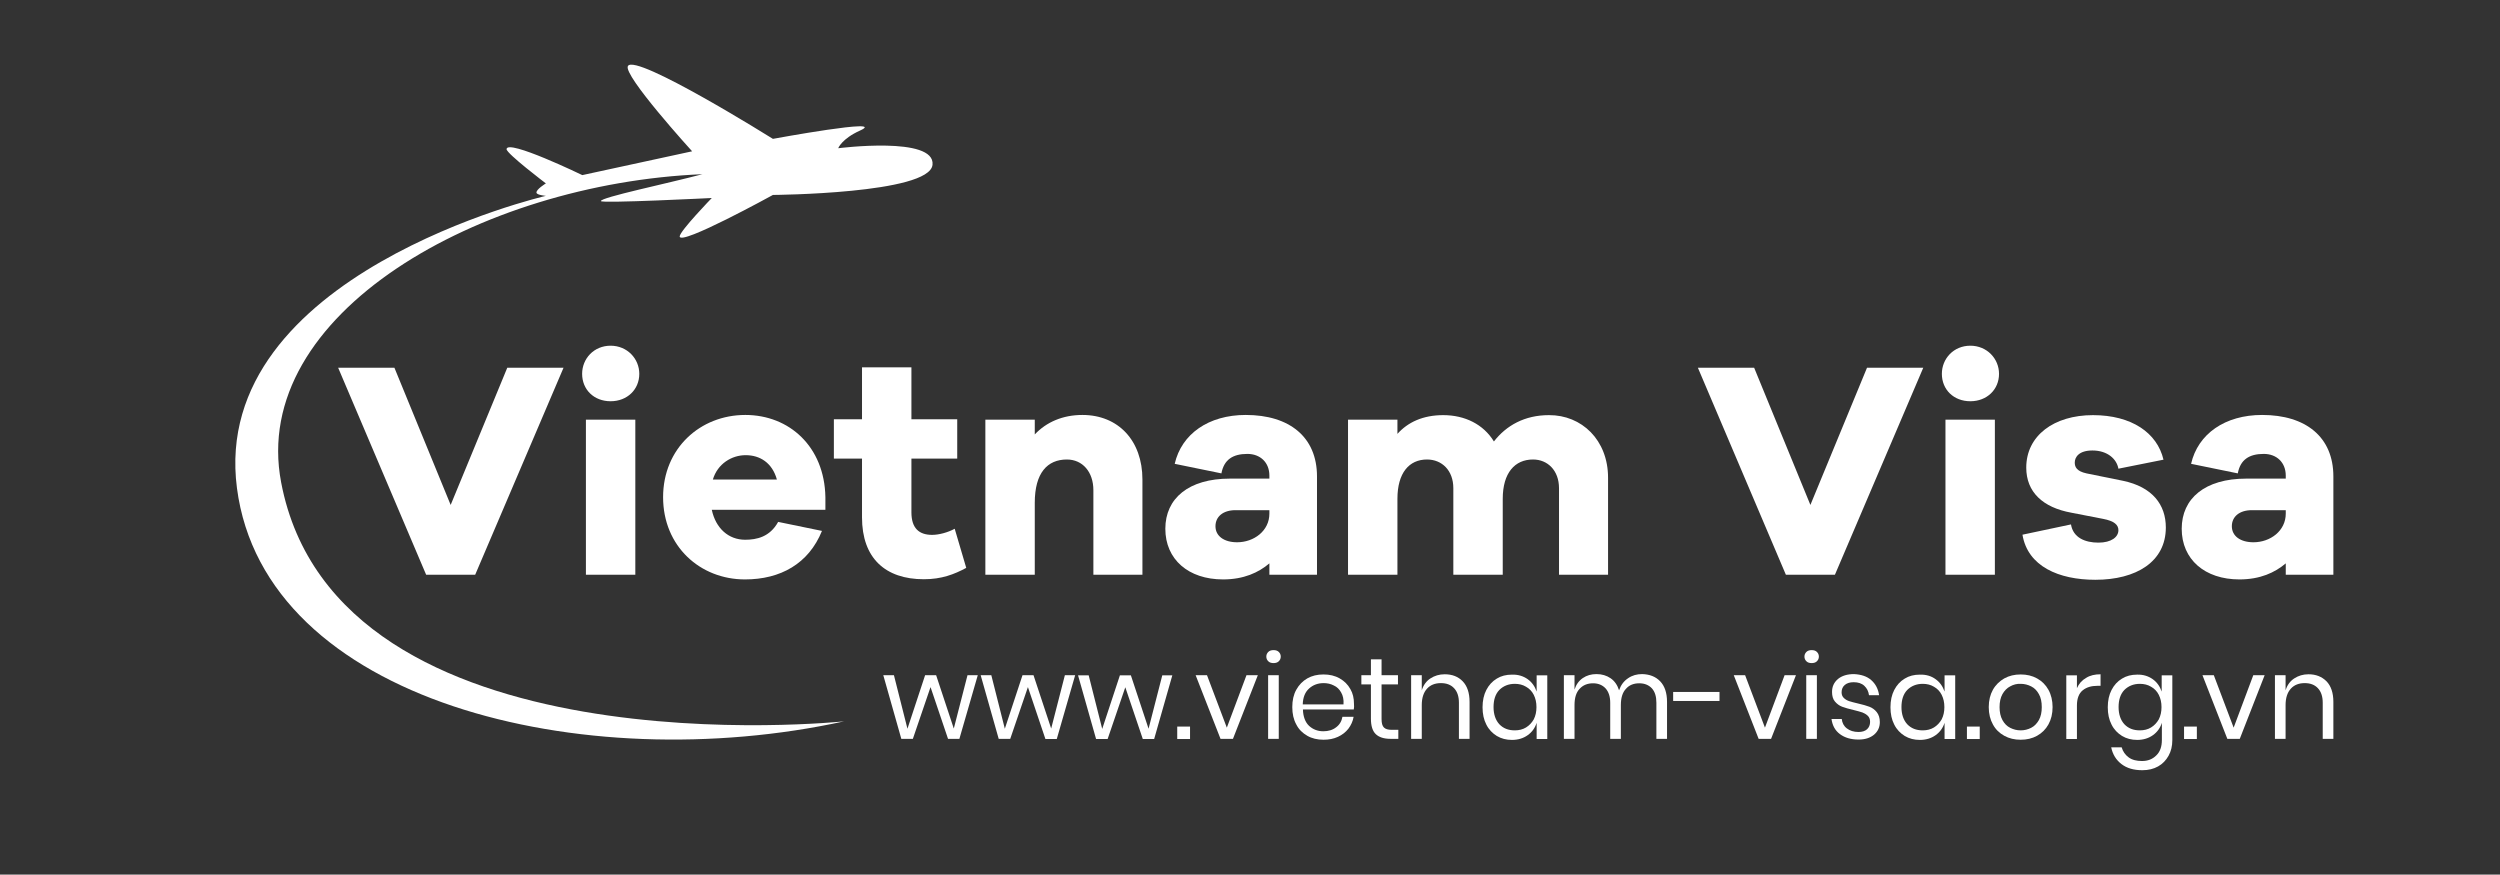 <?xml version="1.0" encoding="utf-8"?>
<!-- Generator: Adobe Illustrator 22.0.0, SVG Export Plug-In . SVG Version: 6.00 Build 0)  -->
<svg version="1.1" id="Layer_1" xmlns="http://www.w3.org/2000/svg" xmlns:xlink="http://www.w3.org/1999/xlink" x="0px" y="0px"
	 viewBox="0 0 1386.3 485" style="enable-background:new 0 0 1386.3 485;" xml:space="preserve">
<rect x="0" y="0" width="1386.3" height="485" fill="#333333" stroke="none"/>
<style type="text/css">
	.st0{fill:#FFFFFF;}
	.st1{fill:#58595B;}
	.st2{fill:#ED1C24;}
	.st3{fill:url(#SVGID_1_);}
</style>
<g>
	<path class="st0" d="M542.2,374.4l-10.2,35.3h-6.3L516,381l-9.8,28.7h-6.4l-10-35.3h5.9l7.5,29.7l9.8-29.7h6.1l9.8,29.6l7.6-29.6
		H542.2z"/>
	<path class="st0" d="M596.2,374.4L586,409.8h-6.3L570,381l-9.8,28.7h-6.4l-10-35.3h5.9l7.5,29.7l9.8-29.7h6.1l9.8,29.6l7.6-29.6
		H596.2z"/>
	<path class="st0" d="M650.1,374.4L640,409.8h-6.3l-9.7-28.7l-9.8,28.7h-6.4l-10-35.3h5.9l7.5,29.7l9.8-29.7h6.1l9.8,29.6l7.6-29.6
		H650.1z"/>
	<path class="st0" d="M659.9,402.9v6.9h-7.1v-6.9H659.9z"/>
	<path class="st0" d="M680.3,403.5l10.9-29.1h6.3l-13.8,35.3h-6.9l-13.8-35.3h6.3L680.3,403.5z"/>
	<path class="st0" d="M703.3,361.5c0.7-0.7,1.7-1,2.9-1c1.2,0,2.2,0.3,2.9,1c0.7,0.7,1.1,1.5,1.1,2.6s-0.4,1.9-1.1,2.6
		c-0.7,0.7-1.7,1-2.9,1c-1.2,0-2.2-0.3-2.9-1c-0.7-0.7-1.1-1.5-1.1-2.6S702.6,362.2,703.3,361.5z M709.1,374.4v35.3h-5.9v-35.3
		H709.1z"/>
	<path class="st0" d="M750.7,393.4h-28.2c0.1,4,1.3,7.1,3.4,9.1c2.2,2,4.8,3,7.9,3c2.8,0,5.2-0.7,7.1-2.2c1.9-1.4,3.1-3.4,3.5-5.8
		h6.2c-0.4,2.4-1.4,4.6-2.9,6.6c-1.5,1.9-3.4,3.4-5.8,4.5s-5,1.6-8,1.6c-3.4,0-6.4-0.7-9-2.2c-2.6-1.5-4.7-3.5-6.1-6.3
		c-1.5-2.7-2.2-5.9-2.2-9.6c0-3.7,0.7-6.9,2.2-9.6c1.5-2.7,3.5-4.8,6.1-6.3c2.6-1.5,5.6-2.2,9-2.2c3.4,0,6.4,0.7,9,2.2
		c2.6,1.5,4.5,3.4,5.9,5.9c1.4,2.4,2,5.1,2,8.1C750.9,391.4,750.9,392.5,750.7,393.4z M743.7,384c-1-1.8-2.3-3.1-4.1-3.9
		c-1.7-0.9-3.6-1.3-5.6-1.3c-3.2,0-5.9,1-8.1,3c-2.2,2-3.4,4.9-3.5,8.8H745C745.2,387.9,744.7,385.7,743.7,384z"/>
	<path class="st0" d="M775.4,404.6v5.1h-4.4c-3.6,0-6.3-0.9-8.1-2.6c-1.8-1.7-2.7-4.6-2.7-8.6v-19h-5.3v-5.1h5.3v-8.8h5.9v8.8h9.1
		v5.1h-9.1v19.2c0,2.3,0.4,3.8,1.3,4.7s2.3,1.3,4.3,1.3H775.4z"/>
	<path class="st0" d="M811.1,377.8c2.5,2.6,3.8,6.4,3.8,11.4v20.5h-5.9v-20c0-3.5-0.9-6.2-2.7-8.1c-1.8-1.9-4.2-2.8-7.3-2.8
		c-3.2,0-5.8,1-7.7,3.1c-1.9,2.1-2.9,5.1-2.9,9.1v18.7h-5.9v-35.3h5.9v8.4c0.9-2.9,2.5-5.1,4.8-6.6s4.9-2.3,7.9-2.3
		C805.3,373.9,808.6,375.2,811.1,377.8z"/>
	<path class="st0" d="M847.1,376.6c2.4,1.7,4,4,5,6.9v-9h5.9v35.3h-5.9v-9c-0.9,2.9-2.6,5.2-5,6.9c-2.4,1.7-5.3,2.6-8.7,2.6
		c-3.1,0-5.9-0.7-8.4-2.2c-2.4-1.5-4.4-3.5-5.8-6.3c-1.4-2.7-2.1-5.9-2.1-9.6c0-3.7,0.7-6.9,2.1-9.6c1.4-2.7,3.3-4.8,5.8-6.3
		c2.4-1.5,5.2-2.2,8.4-2.2C841.8,374,844.7,374.9,847.1,376.6z M831.4,382.6c-2.2,2.3-3.2,5.5-3.2,9.5c0,4,1.1,7.2,3.2,9.5
		c2.2,2.3,5,3.4,8.6,3.4c2.3,0,4.4-0.5,6.2-1.6c1.8-1.1,3.2-2.6,4.3-4.5c1-2,1.5-4.2,1.5-6.8c0-2.6-0.5-4.8-1.5-6.8
		c-1-2-2.5-3.5-4.3-4.5c-1.8-1.1-3.9-1.6-6.2-1.6C836.5,379.2,833.6,380.4,831.4,382.6z"/>
	<path class="st0" d="M920.6,377.8c2.5,2.6,3.8,6.4,3.8,11.4v20.5h-5.9v-20c0-3.5-0.8-6.1-2.5-8c-1.7-1.8-4-2.8-7-2.8
		c-3.1,0-5.6,1-7.4,3.1c-1.9,2-2.8,5-2.8,9v18.7h-5.9v-20c0-3.5-0.9-6.1-2.6-8c-1.7-1.8-4-2.8-6.9-2.8c-3.1,0-5.6,1-7.5,3.1
		c-1.9,2-2.8,5-2.8,9v18.7h-5.9v-35.3h5.9v8c0.9-2.8,2.4-4.9,4.6-6.4c2.2-1.5,4.7-2.2,7.6-2.2c3,0,5.6,0.8,7.8,2.3
		c2.2,1.5,3.8,3.8,4.7,6.7c1-2.9,2.6-5.1,5-6.7c2.3-1.6,4.9-2.3,7.8-2.3C914.8,373.9,918.1,375.2,920.6,377.8z"/>
	<path class="st0" d="M953.5,383.7v5h-25.7v-5H953.5z"/>
	<path class="st0" d="M978.7,403.5l10.9-29.1h6.3l-13.8,35.3h-6.9l-13.8-35.3h6.3L978.7,403.5z"/>
	<path class="st0" d="M1001.7,361.5c0.7-0.7,1.7-1,2.9-1c1.2,0,2.2,0.3,2.9,1c0.7,0.7,1.1,1.5,1.1,2.6s-0.4,1.9-1.1,2.6
		c-0.7,0.7-1.7,1-2.9,1c-1.2,0-2.2-0.3-2.9-1c-0.7-0.7-1.1-1.5-1.1-2.6S1001,362.2,1001.7,361.5z M1007.5,374.4v35.3h-5.9v-35.3
		H1007.5z"/>
	<path class="st0" d="M1037.6,377.1c2.4,2.1,3.9,4.9,4.4,8.4h-5.6c-0.3-2.1-1.1-3.8-2.6-5.2c-1.5-1.4-3.5-2-5.9-2
		c-2.1,0-3.7,0.5-4.9,1.5c-1.2,1-1.8,2.4-1.8,4.1c0,1.3,0.4,2.3,1.2,3.1c0.8,0.8,1.8,1.4,3,1.8c1.2,0.4,2.8,0.8,4.9,1.3
		c2.6,0.6,4.7,1.2,6.3,1.8c1.6,0.6,3,1.6,4.1,3c1.1,1.4,1.7,3.2,1.7,5.5c0,2.9-1.1,5.2-3.2,7c-2.2,1.8-5,2.7-8.6,2.7
		c-4.2,0-7.6-1-10.3-3c-2.7-2-4.2-4.8-4.7-8.4h5.7c0.2,2.1,1.1,3.9,2.8,5.2c1.7,1.3,3.8,2,6.5,2c2,0,3.6-0.5,4.7-1.5
		c1.1-1,1.7-2.4,1.7-4.1c0-1.4-0.4-2.5-1.2-3.3c-0.8-0.8-1.8-1.4-3-1.9c-1.2-0.4-2.9-0.9-5-1.4c-2.6-0.6-4.7-1.2-6.3-1.8
		c-1.6-0.6-2.9-1.6-4-2.9c-1.1-1.3-1.6-3.1-1.6-5.3c0-3,1.1-5.3,3.3-7.2c2.2-1.8,5.2-2.7,8.9-2.7C1032,374,1035.2,375,1037.6,377.1z
		"/>
	<path class="st0" d="M1073.3,376.6c2.4,1.7,4,4,5,6.9v-9h5.9v35.3h-5.9v-9c-0.9,2.9-2.6,5.2-5,6.9c-2.4,1.7-5.3,2.6-8.7,2.6
		c-3.1,0-5.9-0.7-8.4-2.2c-2.4-1.5-4.4-3.5-5.8-6.3c-1.4-2.7-2.1-5.9-2.1-9.6c0-3.7,0.7-6.9,2.1-9.6c1.4-2.7,3.3-4.8,5.8-6.3
		c2.4-1.5,5.2-2.2,8.4-2.2C1068.1,374,1071,374.9,1073.3,376.6z M1057.6,382.6c-2.2,2.3-3.2,5.5-3.2,9.5c0,4,1.1,7.2,3.2,9.5
		c2.2,2.3,5,3.4,8.6,3.4c2.3,0,4.4-0.5,6.2-1.6c1.8-1.1,3.2-2.6,4.3-4.5c1-2,1.5-4.2,1.5-6.8c0-2.6-0.5-4.8-1.5-6.8
		c-1-2-2.5-3.5-4.3-4.5c-1.8-1.1-3.9-1.6-6.2-1.6C1062.7,379.2,1059.8,380.4,1057.6,382.6z"/>
	<path class="st0" d="M1097.8,402.9v6.9h-7.1v-6.9H1097.8z"/>
	<path class="st0" d="M1129.6,376.2c2.7,1.5,4.8,3.6,6.3,6.3c1.5,2.7,2.3,6,2.3,9.6c0,3.7-0.8,6.9-2.3,9.6c-1.5,2.7-3.6,4.8-6.3,6.3
		c-2.7,1.5-5.7,2.2-9.1,2.2c-3.4,0-6.4-0.7-9.1-2.2c-2.7-1.5-4.8-3.5-6.3-6.3c-1.5-2.7-2.3-5.9-2.3-9.6c0-3.7,0.8-6.9,2.3-9.6
		s3.7-4.8,6.3-6.3c2.7-1.5,5.7-2.2,9.1-2.2C1123.9,374,1126.9,374.7,1129.6,376.2z M1114.7,380.6c-1.8,0.9-3.2,2.4-4.3,4.3
		c-1.1,2-1.6,4.4-1.6,7.2c0,2.8,0.5,5.2,1.6,7.2c1.1,2,2.5,3.4,4.3,4.3c1.8,0.9,3.7,1.4,5.8,1.4c2.1,0,4-0.5,5.8-1.4
		s3.2-2.4,4.3-4.3c1.1-2,1.6-4.3,1.6-7.2c0-2.9-0.5-5.3-1.6-7.2c-1.1-2-2.5-3.4-4.3-4.3c-1.8-0.9-3.7-1.4-5.8-1.4
		C1118.4,379.1,1116.5,379.6,1114.7,380.6z"/>
	<path class="st0" d="M1156.8,375.9c2.2-1.4,4.9-2,8-2v6.4h-1.8c-3.3,0-6,0.8-8.1,2.5c-2.1,1.7-3.2,4.5-3.2,8.4v18.6h-5.9v-35.3h5.9
		v7.1C1152.8,379.1,1154.5,377.2,1156.8,375.9z"/>
	<path class="st0" d="M1193.7,376.6c2.4,1.7,4,4,5,6.9v-9h5.9v35.9c0,3.3-0.7,6.2-2.1,8.7c-1.4,2.5-3.3,4.5-5.8,5.9
		c-2.5,1.4-5.4,2.1-8.7,2.1c-4.8,0-8.6-1.1-11.6-3.4c-3-2.3-4.9-5.4-5.7-9.3h5.8c0.7,2.4,2,4.2,3.9,5.6c1.9,1.4,4.4,2,7.4,2
		c3.2,0,5.8-1,7.9-3.1c2.1-2,3.1-4.9,3.1-8.5v-9.6c-0.9,2.9-2.6,5.2-5,6.9c-2.4,1.7-5.3,2.6-8.7,2.6c-3.1,0-5.9-0.7-8.4-2.2
		c-2.4-1.5-4.4-3.5-5.8-6.3c-1.4-2.7-2.1-5.9-2.1-9.6c0-3.7,0.7-6.9,2.1-9.6c1.4-2.7,3.3-4.8,5.8-6.3c2.4-1.5,5.2-2.2,8.4-2.2
		C1188.4,374,1191.3,374.9,1193.7,376.6z M1178,382.6c-2.2,2.3-3.2,5.5-3.2,9.5c0,4,1.1,7.2,3.2,9.5c2.2,2.3,5,3.4,8.6,3.4
		c2.3,0,4.4-0.5,6.2-1.6c1.8-1.1,3.2-2.6,4.3-4.5c1-2,1.5-4.2,1.5-6.8c0-2.6-0.5-4.8-1.5-6.8c-1-2-2.5-3.5-4.3-4.5
		c-1.8-1.1-3.9-1.6-6.2-1.6C1183.1,379.2,1180.2,380.4,1178,382.6z"/>
	<path class="st0" d="M1218.2,402.9v6.9h-7.1v-6.9H1218.2z"/>
	<path class="st0" d="M1238.6,403.5l10.9-29.1h6.3l-13.8,35.3h-6.9l-13.8-35.3h6.3L1238.6,403.5z"/>
	<path class="st0" d="M1290.1,377.8c2.5,2.6,3.8,6.4,3.8,11.4v20.5h-5.9v-20c0-3.5-0.9-6.2-2.7-8.1c-1.8-1.9-4.2-2.8-7.3-2.8
		c-3.2,0-5.8,1-7.7,3.1c-1.9,2.1-2.9,5.1-2.9,9.1v18.7h-5.9v-35.3h5.9v8.4c0.9-2.9,2.5-5.1,4.8-6.6c2.3-1.5,4.9-2.3,7.9-2.3
		C1284.2,373.9,1287.5,375.2,1290.1,377.8z"/>
</g>
<g>
	<path class="st0" d="M263.5,318.7h-27.2l-48.8-114.8h31.2l31.2,76.1l31.4-76.1h31.2L263.5,318.7z"/>
	<path class="st0" d="M354.5,207.3c0,8.7-6.7,15.2-15.9,15.2c-9.3,0-15.8-6.5-15.8-15.2c0-8.4,6.5-15.6,15.8-15.6
		C347.8,191.7,354.5,198.9,354.5,207.3z M324.9,318.7v-86h27.4v86H324.9z"/>
	<path class="st0" d="M457.8,282.7h-63.1c2.2,10.3,9.3,16.6,18.5,16.6c6.3,0,13.7-1.5,18.3-9.9l24.3,5c-7.4,18.2-23,26.9-42.7,26.9
		c-24.8,0-45.4-18.3-45.4-45.6c0-27.1,20.6-45.6,45.6-45.6c24.3,0,43.9,17.5,44.4,45.6V282.7z M395.3,265.9h35.5
		c-2.6-9.3-9.4-13.5-17.3-13.5C405.7,252.4,397.9,257.2,395.3,265.9z"/>
	<path class="st0" d="M535.8,314.9c-6.7,3.6-13.7,6.3-23.5,6.3c-21.4,0-34.3-11.7-34.3-34.3v-32.6h-15.6v-21.8h15.6v-28.8h27.4v28.8
		h25.4v21.8h-25.4v29.8c0,8.9,4.3,12.5,11.5,12.5c3.8,0,8.9-1.4,12.5-3.4L535.8,314.9z"/>
	<path class="st0" d="M633.5,265.9v52.8h-27.2v-46.9c0-10.1-6-17-14.7-17c-10.8,0-17.8,7.4-17.8,24v39.9h-27.4v-86h27.4v8.2
		c6.5-6.9,15.6-10.8,26.4-10.8C620.1,230.1,633.5,244.3,633.5,265.9z"/>
	<path class="st0" d="M730.3,264.2v54.5h-26.4v-6.3c-6,5.1-14.2,8.9-25.7,8.9c-19.2,0-32-11.1-32-28.1c0-16.8,12.9-27.8,35.8-27.8
		h21.9v-1.7c0-7.2-5-12-12.2-12c-8.2,0-13,3.3-14.4,10.8l-25.9-5.3c3.8-16.6,18.8-27.1,39.4-27.1C715,230.1,730.3,242.3,730.3,264.2
		z M703.9,284.8v-1.9h-18.8c-6.9,0-11.1,3.6-11.1,8.9c0,5.5,4.8,8.9,12,8.9C695.3,300.7,703.9,294.4,703.9,284.8z"/>
	<path class="st0" d="M891.7,264.9v53.8h-27.2v-48c0-9.8-6.3-15.9-14.4-15.9c-10.1,0-16.8,7.4-16.8,21.8v42.1h-27.4v-48
		c0-9.8-6.3-15.9-14.6-15.9c-9.9,0-16.4,7.4-16.4,21.8v42.1h-27.4v-86h27.4v7.9c5.8-6.5,14.2-10.4,25.4-10.4
		c12,0,22.3,5.1,28.1,14.6c6.9-8.9,17.1-14.6,30.5-14.6C877.1,230.1,891.7,244,891.7,264.9z"/>
	<path class="st0" d="M1017.5,318.7h-27.2l-48.8-114.8h31.2l31.2,76.1l31.4-76.1h31.2L1017.5,318.7z"/>
	<path class="st0" d="M1108.5,207.3c0,8.7-6.7,15.2-15.9,15.2c-9.3,0-15.8-6.5-15.8-15.2c0-8.4,6.5-15.6,15.8-15.6
		C1101.8,191.7,1108.5,198.9,1108.5,207.3z M1078.8,318.7v-86h27.4v86H1078.8z"/>
	<path class="st0" d="M1148.4,290.8c1.2,7.4,7.9,10.1,15.2,10.1c7.2,0,11.1-3.1,11.1-6.9c0-2.9-2.2-5.1-8.6-6.3l-17.5-3.4
		c-15.9-2.9-25-11.5-25-25c0-17.7,15.3-29.1,37-29.1c21.4,0,35.6,9.8,39.1,24.7l-25,5c-0.9-5.3-6-10.1-14.4-10.1
		c-7.4,0-9.8,3.6-9.8,6.7c0,2.4,1,4.8,6.5,6l20.2,4.1c16.3,3.4,23.8,13.2,23.8,25.9c0,19-16.4,29-39.1,29c-20.2,0-37.5-7.4-40.4-25
		L1148.4,290.8z"/>
	<path class="st0" d="M1293.9,264.2v54.5h-26.4v-6.3c-6,5.1-14.2,8.9-25.7,8.9c-19.2,0-32-11.1-32-28.1c0-16.8,12.9-27.8,35.8-27.8
		h21.9v-1.7c0-7.2-5-12-12.2-12c-8.2,0-13,3.3-14.4,10.8l-25.9-5.3c3.8-16.6,18.8-27.1,39.4-27.1
		C1278.6,230.1,1293.9,242.3,1293.9,264.2z M1267.5,284.8v-1.9h-18.8c-6.9,0-11.1,3.6-11.1,8.9c0,5.5,4.8,8.9,12,8.9
		C1258.9,300.7,1267.5,294.4,1267.5,284.8z"/>
</g>
<path class="st0" d="M468.1,400c0,0-281.4,29.8-312.2-132.5C138.1,174,266.5,101.7,389.5,96.6c-19.5,5.2-56.3,12.8-56.3,14.9
	c0,1.4,61.5-1.7,61.5-1.7s-17.8,18.4-17.8,21.3c0,5.5,51.7-23,51.7-23s86.8-0.6,88.5-16.7s-52.3-9.2-52.3-9.2s1.9-5.2,12.1-9.8
	c16.2-7.3-48.3,4.6-48.3,4.6s-76.1-47.6-80.4-40.4c-3,4.9,35.6,47.3,35.6,47.3l-60.9,13.2c0,0-41.7-20.2-42-14.4
	c-0.1,2.4,21.8,19,21.8,19s-5.6,3.4-5.2,5.2c0.3,1.3,5.2,1.7,5.2,1.7S115.9,152,131.4,270.7C146.8,388.9,323.2,431.7,468.1,400z"/>
</svg>
